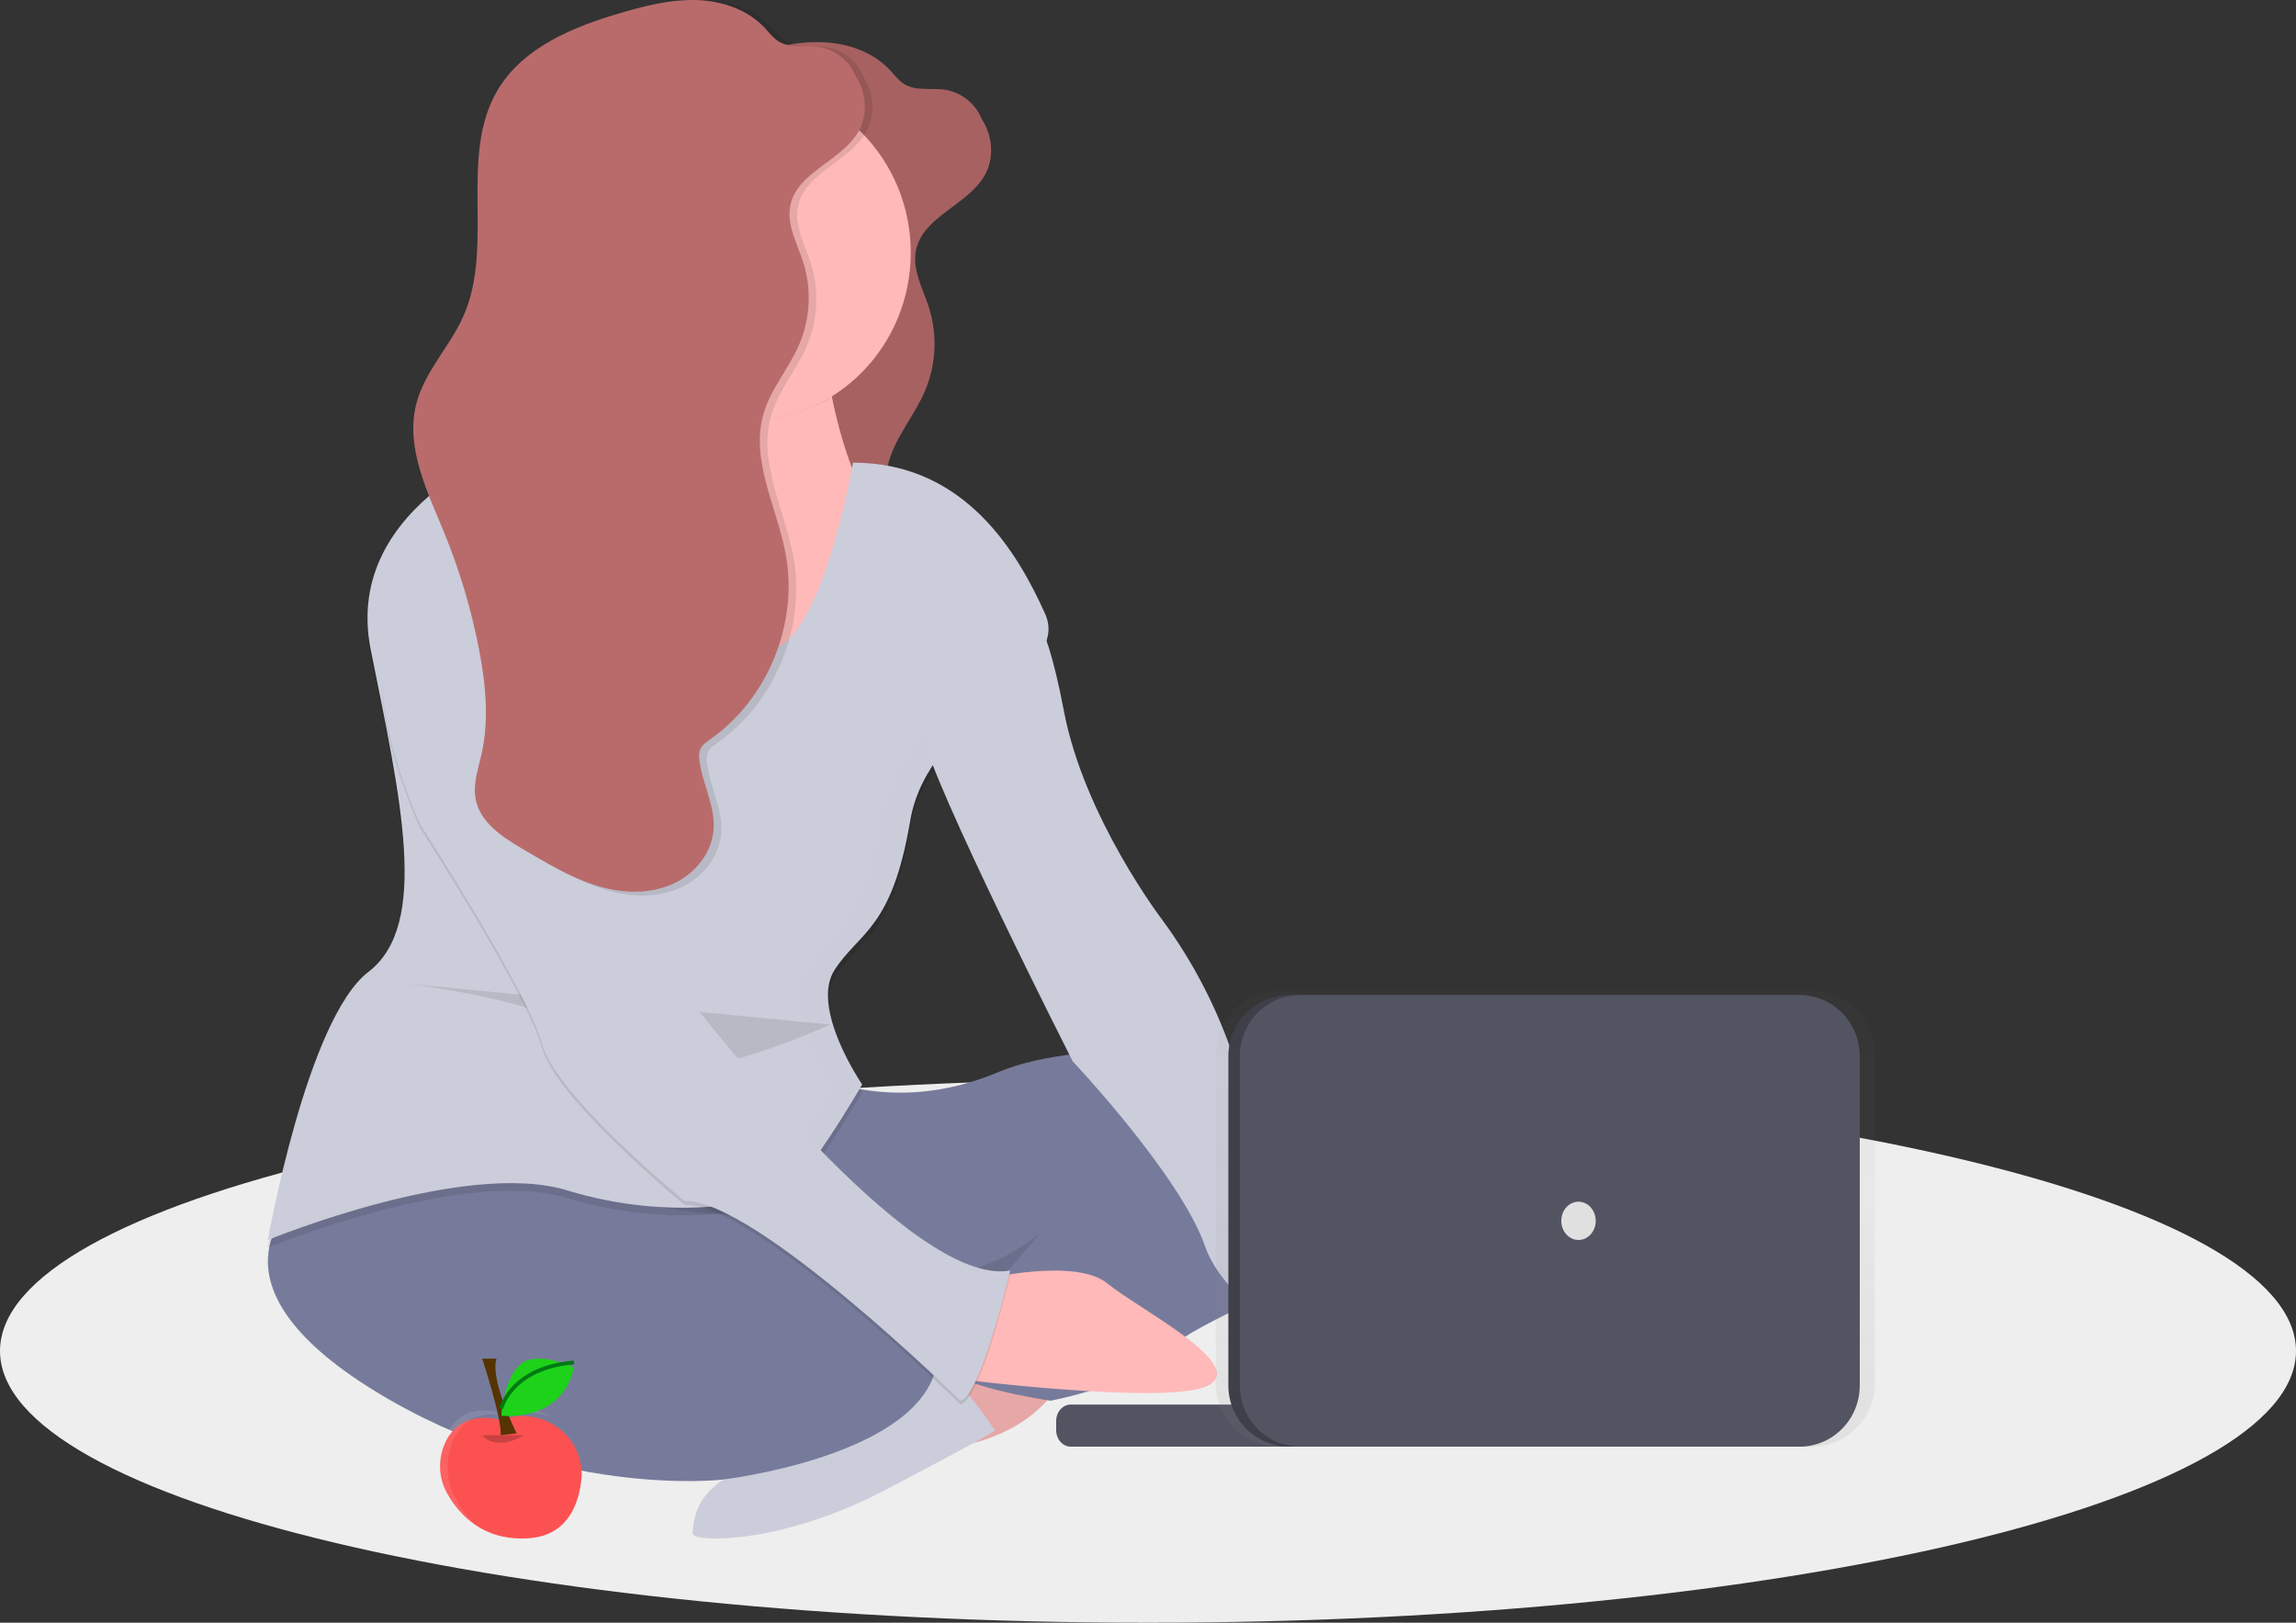 <svg width="600" height="424" viewBox="0 0 600 424" fill="none" xmlns="http://www.w3.org/2000/svg">
<rect x="0" y="0" width="600" height="424" fill="#333333" stroke="none"/>
<path d="M300 424C465.685 424 600 392.212 600 353C600 313.788 465.685 282 300 282C134.315 282 0 313.788 0 353C0 392.212 134.315 424 300 424Z" fill="#EEEEEE"/>
<path d="M356.66 325.191C356.66 325.191 380.929 323.269 387.914 331.606C394.899 339.944 419.836 359.059 409.543 363.316C399.251 367.573 344 350.574 344 350.574L356.66 325.191Z" fill="#FFB9B9"/>
<path d="M257.51 35.081C257.304 32.269 256.18 29.605 254.315 27.505C252.45 25.406 249.949 23.989 247.202 23.477C243.511 22.882 239.389 23.936 236.217 21.929C234.784 21.018 233.758 19.596 232.602 18.357C228.073 13.469 221.274 11.213 214.646 11.016C208.018 10.82 201.485 12.439 195.116 14.291C182.403 17.988 168.97 23.412 162.206 34.891C151.922 52.365 161.41 75.918 153.279 94.512C149.74 102.633 142.995 109.265 140.801 117.862C137.853 129.347 143.667 140.999 148.142 151.966C152.157 161.802 155.207 172.011 157.247 182.449C159.046 191.665 160.048 201.245 158.02 210.431C157.129 214.45 155.661 218.54 156.451 222.577C157.63 228.686 163.48 232.538 168.799 235.675L170.185 236.497C177.85 241.022 185.734 245.642 194.515 246.761C199.969 247.452 205.719 246.69 210.436 243.874C215.153 241.058 218.745 236.033 219.146 230.502C219.594 224.244 216.144 218.386 215.401 212.152C215.231 211.213 215.302 210.245 215.607 209.342C216.097 208.151 217.235 207.383 218.285 206.645C233.404 196 241.512 176.078 238.169 157.776C235.892 145.309 228.816 132.914 232.242 120.714C234.135 113.975 239.012 108.515 241.748 102.079C244.639 95.205 244.998 87.514 242.762 80.395C241.2 75.478 238.369 70.566 239.342 65.511C241.058 56.533 252.905 53.669 257.38 45.715C260.7 39.797 258.737 31.426 253.135 27.663" fill="#B96B6B"/>
<path opacity="0.1" d="M257.51 35.081C257.304 32.269 256.18 29.605 254.315 27.505C252.45 25.406 249.949 23.989 247.202 23.477C243.511 22.882 239.389 23.936 236.217 21.929C234.784 21.018 233.758 19.596 232.602 18.357C228.073 13.469 221.274 11.213 214.646 11.016C208.018 10.82 201.485 12.439 195.116 14.291C182.403 17.988 168.97 23.412 162.206 34.891C151.922 52.365 161.41 75.918 153.279 94.512C149.74 102.633 142.995 109.265 140.801 117.862C137.853 129.347 143.667 140.999 148.142 151.966C152.157 161.802 155.207 172.011 157.247 182.449C159.046 191.665 160.048 201.245 158.02 210.431C157.129 214.45 155.661 218.54 156.451 222.577C157.63 228.686 163.48 232.538 168.799 235.675L170.185 236.497C177.85 241.022 185.734 245.642 194.515 246.761C199.969 247.452 205.719 246.69 210.436 243.874C215.153 241.058 218.745 236.033 219.146 230.502C219.594 224.244 216.144 218.386 215.401 212.152C215.231 211.213 215.302 210.245 215.607 209.342C216.097 208.151 217.235 207.383 218.285 206.645C233.404 196 241.512 176.078 238.169 157.776C235.892 145.309 228.816 132.914 232.242 120.714C234.135 113.975 239.012 108.515 241.748 102.079C244.639 95.205 244.998 87.514 242.762 80.395C241.2 75.478 238.369 70.566 239.342 65.511C241.058 56.533 252.905 53.669 257.38 45.715C260.7 39.797 258.737 31.426 253.135 27.663" fill="black"/>
<path d="M282 344H154V276L225.442 303.2L282 276V344Z" fill="#777B9B"/>
<path opacity="0.1" d="M282 344H154V276L225.442 303.2L282 276V344Z" fill="black"/>
<path d="M266.264 351.125C266.264 351.125 243.564 356.872 241.235 367.402C238.907 377.933 254.623 376.977 254.623 376.977C254.623 376.977 276.742 372.187 279.652 353.037C282.562 333.886 266.264 351.125 266.264 351.125Z" fill="#FFB9B9"/>
<path opacity="0.1" d="M266.264 351.125C266.264 351.125 243.564 356.872 241.235 367.402C238.907 377.933 254.623 376.977 254.623 376.977C254.623 376.977 276.742 372.187 279.652 353.037C282.562 333.886 266.264 351.125 266.264 351.125Z" fill="black"/>
<path d="M203.221 382.028C203.221 382.028 181.298 383.414 181 400.712C180.958 403.031 203.836 403.704 230.994 389.503C258.152 375.302 260 373.806 260 373.806C260 373.806 249.506 357.361 242.113 355.123C234.72 352.884 203.221 382.028 203.221 382.028Z" fill="#CBCDDA"/>
<path d="M76.69 314.948C76.69 314.948 51.806 335.179 98.019 363.503C144.232 391.827 188.667 386.625 188.667 386.625C188.667 386.625 236.871 381.058 244.17 358.983C251.469 336.908 208.219 318.416 208.219 318.416C208.219 318.416 160.821 318.416 139.492 305.122C118.163 291.827 76.69 314.948 76.69 314.948Z" fill="#777B9B"/>
<path d="M211.063 280.09C211.063 280.09 232.215 292.277 261.005 280.09C283.156 270.711 331.747 274.391 352.975 276.608C362.928 277.635 371.454 284.408 374.174 293.92C376.395 301.679 374.762 311.214 361.471 320.152C332.093 339.884 311.529 345.687 303.891 353.812C296.253 361.937 274.513 366 274.513 366C274.513 366 246.898 361.937 246.898 356.134C246.898 350.33 272.163 321.893 272.163 321.893C272.163 321.893 235.147 355.554 196.956 310.286C158.765 265.018 211.063 280.09 211.063 280.09Z" fill="#777B9B"/>
<path d="M201.25 195L126 143.768C126 143.768 162.096 119.441 165.195 97.7C165.899 93.461 165.025 89.113 162.736 85.469C147.923 61.914 214.878 85.469 214.878 85.469C215.311 91.603 216.152 97.701 217.397 103.724C220.306 118.063 226.444 137.161 239.172 146.712C261.095 163.201 201.25 195 201.25 195Z" fill="#FFB9B9"/>
<path opacity="0.1" d="M217 104.021C208.784 108.807 199.242 110.802 189.8 109.708C180.358 108.614 171.523 104.491 164.615 97.954C165.321 93.668 164.444 89.271 162.147 85.586C147.282 61.768 214.473 85.586 214.473 85.586C214.908 91.78 215.752 97.939 217 104.021V104.021Z" fill="black"/>
<path d="M195 110C218.748 110 238 90.3 238 66C238 41.7 218.748 22 195 22C171.252 22 152 41.7 152 66C152 90.3 171.252 110 195 110Z" fill="#FFB9B9"/>
<path opacity="0.1" d="M222.919 122.887C222.919 122.887 213.959 174.696 199.025 171.752C184.092 168.808 137.499 117 137.499 117C137.499 117 89.115 132.896 96.88 171.752C104.646 210.608 112.411 243.577 96.283 255.941C80.155 268.304 70 326 70 326C70 326 121.371 304.806 148.251 313.048C175.132 321.29 202.609 317.169 209.18 309.516C215.751 301.862 225.308 285.377 225.308 285.377C225.308 285.377 211.569 265.361 218.14 255.352C224.711 245.344 233.074 244.755 237.852 216.496C242.631 188.237 280.263 178.228 273.095 162.332C265.927 146.437 252.188 122.887 222.919 122.887Z" fill="black"/>
<path d="M222.919 120.887C222.919 120.887 213.959 172.696 199.025 169.752C184.092 166.808 137.499 115 137.499 115C137.499 115 89.115 130.896 96.88 169.752C104.646 208.608 112.411 241.577 96.283 253.941C80.155 266.304 70 324 70 324C70 324 121.371 302.806 148.251 311.048C175.132 319.29 202.609 315.169 209.18 307.516C215.751 299.862 225.308 283.377 225.308 283.377C225.308 283.377 211.569 263.361 218.14 253.352C224.711 243.344 233.074 242.755 237.852 214.496C242.631 186.237 280.263 176.228 273.095 160.332C265.927 144.437 252.188 120.887 222.919 120.887Z" fill="#CBCDDA"/>
<path d="M257.308 334.205C257.308 334.205 281.043 328.56 289.351 335.334C297.658 342.108 325.548 356.221 316.054 361.866C306.559 367.511 249 360.172 249 360.172L257.308 334.205Z" fill="#FFB9B9"/>
<g opacity="0.05">
<path opacity="0.05" d="M192.426 170.043C193.806 170.303 195.233 170.095 196.481 169.452C180.084 163.125 137.532 115.149 137.532 115.149C137.532 115.149 135.856 115.709 133.176 116.872C141.31 125.909 179.281 167.416 192.426 170.043Z" fill="black"/>
<path opacity="0.05" d="M265.618 160.599C281.898 154.336 235.515 186.57 230.793 214.902C226.071 243.235 217.807 243.825 211.314 253.86C204.822 263.894 218.398 283.963 218.398 283.963C218.398 283.963 208.953 300.49 202.461 308.163C198.742 312.561 188.241 315.784 174.96 316.191C190.98 316.698 204.107 313.186 208.363 308.163C214.856 300.49 224.3 283.963 224.3 283.963C224.3 283.963 210.724 263.894 217.217 253.86C223.71 243.825 231.973 243.235 236.696 214.902C241.418 186.57 261.782 162.074 265.618 160.599Z" fill="black"/>
<path opacity="0.05" d="M71.287 322.229C70.986 323.805 70.833 324.696 70.833 324.696C70.833 324.696 103.84 310.879 130.555 309.863C109.938 309.007 83.293 317.779 71.287 322.229Z" fill="black"/>
</g>
<path d="M267.439 157C267.439 157 272.711 157.596 277.983 185.591C283.255 213.587 303.757 240.392 303.757 240.392C311.861 251.416 318.188 263.681 322.502 276.726C329.531 298.17 360.87 326.463 372 327.655C372 327.655 350.619 349.396 352.962 355.353C355.305 361.309 350.619 355.353 350.619 355.353C350.619 355.353 321.33 344.035 314.887 325.57C308.443 307.105 280.326 277.322 280.326 277.322C280.326 277.322 242.836 203.461 241.079 191.548C239.322 179.635 267.439 157 267.439 157Z" fill="#CBCDDA"/>
<path opacity="0.1" d="M106 257C106 257 151.043 262.054 160.988 275.531C170.933 289.009 217 267.703 217 267.703" fill="black"/>
<path opacity="0.1" d="M149.322 176.965C149.322 176.965 168.829 247.935 175.923 256.733C183.016 265.531 237.991 337.674 264 332.981C264 332.981 256.315 365.827 250.995 367C250.995 367 197.203 314.212 178.878 314.799C178.878 314.799 145.184 287.232 141.637 273.742C138.091 260.252 109.717 216.262 109.717 216.262C109.717 216.262 95.53 185.176 101.441 171.686C107.352 158.196 138.682 164.061 149.322 176.965Z" fill="black"/>
<path d="M149.322 175.965C149.322 175.965 168.829 246.935 175.923 255.733C183.016 264.531 237.991 336.674 264 331.981C264 331.981 256.315 364.827 250.995 366C250.995 366 197.203 313.212 178.878 313.799C178.878 313.799 145.184 286.232 141.637 272.742C138.091 259.252 109.717 215.262 109.717 215.262C109.717 215.262 95.53 184.176 101.441 170.686C107.352 157.196 138.682 163.061 149.322 175.965Z" fill="#CBCDDA"/>
<path opacity="0.1" d="M226.523 23.877C226.318 21.089 225.204 18.447 223.355 16.366C221.505 14.284 219.025 12.879 216.302 12.372C212.641 11.781 208.554 12.826 205.408 10.837C203.987 9.934 202.97 8.523 201.824 7.295C197.333 2.448 190.591 0.211 184.019 0.016C177.447 -0.179 170.968 1.427 164.653 3.263C152.046 6.929 138.726 12.307 132.02 23.688C121.822 41.014 131.23 64.368 123.167 82.804C119.659 90.856 112.969 97.432 110.794 105.957C107.871 117.344 113.636 128.897 118.074 139.771C122.055 149.524 125.079 159.647 127.102 169.996C128.886 179.134 129.88 188.633 127.868 197.741C126.985 201.726 125.529 205.782 126.313 209.784C127.482 215.841 133.283 219.66 138.557 222.771L139.931 223.586C147.532 228.073 155.35 232.653 164.057 233.763C169.465 234.448 175.166 233.692 179.844 230.9C184.522 228.108 188.083 223.126 188.48 217.641C188.925 211.437 185.504 205.628 184.767 199.447C184.598 198.516 184.669 197.557 184.972 196.661C185.457 195.48 186.586 194.719 187.627 193.987C202.619 183.432 210.659 163.679 207.344 145.533C205.087 133.171 198.07 120.88 201.467 108.784C203.344 102.102 208.18 96.689 210.893 90.307C213.759 83.492 214.116 75.865 211.899 68.807C210.349 63.931 207.542 59.061 208.507 54.049C210.209 45.147 221.956 42.307 226.394 34.42C229.686 28.553 227.739 20.253 222.184 16.522" fill="black"/>
<path d="M224.523 23.775C224.318 20.998 223.204 18.368 221.355 16.296C219.505 14.223 217.025 12.824 214.302 12.319C210.641 11.731 206.554 12.771 203.408 10.79C201.987 9.891 200.97 8.486 199.824 7.264C195.333 2.438 188.591 0.21 182.019 0.016C175.447 -0.178 168.968 1.421 162.653 3.249C150.046 6.899 136.726 12.254 130.02 23.587C119.822 40.839 129.23 64.093 121.167 82.45C117.659 90.468 110.969 97.016 108.794 105.504C105.871 116.843 111.636 128.346 116.074 139.174C120.055 148.885 123.079 158.965 125.102 169.269C126.886 178.369 127.88 187.826 125.868 196.896C124.985 200.864 123.529 204.902 124.313 208.888C125.482 214.918 131.283 218.722 136.557 221.819L137.931 222.63C145.532 227.098 153.35 231.659 162.057 232.764C167.465 233.446 173.166 232.694 177.844 229.913C182.522 227.133 186.083 222.172 186.48 216.711C186.925 210.533 183.504 204.749 182.767 198.595C182.598 197.668 182.669 196.713 182.972 195.821C183.457 194.645 184.586 193.887 185.627 193.158C200.619 182.648 208.659 162.98 205.344 144.911C203.087 132.602 196.07 120.364 199.467 108.32C201.344 101.666 206.18 96.275 208.893 89.921C211.759 83.135 212.116 75.541 209.899 68.513C208.349 63.658 205.542 58.809 206.507 53.818C208.209 44.954 219.956 42.127 224.394 34.273C227.686 28.431 225.739 20.166 220.184 16.451" fill="#B96B6B"/>
<path d="M341.181 367H279.819C277.71 367 276 368.93 276 371.31V373.69C276 376.07 277.71 378 279.819 378H341.181C343.29 378 345 376.07 345 373.69V371.31C345 368.93 343.29 367 341.181 367Z" fill="#535461"/>
<g opacity="0.7">
<path opacity="0.7" d="M473.307 258.918H334.354C325.154 258.918 317.697 266.376 317.697 275.575V361.375C317.697 370.575 325.154 378.032 334.354 378.032H473.307C482.506 378.032 489.964 370.575 489.964 361.375V275.575C489.964 266.376 482.506 258.918 473.307 258.918Z" fill="url(#paint0_linear)"/>
</g>
<path d="M469.079 260H336.921C328.128 260 321 267.159 321 275.99V362.01C321 370.841 328.128 378 336.921 378H469.079C477.872 378 485 370.841 485 362.01V275.99C485 267.159 477.872 260 469.079 260Z" fill="#3E3F49"/>
<path d="M470.273 260H339.727C331.041 260 324 267.159 324 275.99V362.01C324 370.841 331.041 378 339.727 378H470.273C478.959 378 486 370.841 486 362.01V275.99C486 267.159 478.959 260 470.273 260Z" fill="#535461"/>
<path d="M412.5 324C414.985 324 417 321.761 417 319C417 316.239 414.985 314 412.5 314C410.015 314 408 316.239 408 319C408 321.761 410.015 324 412.5 324Z" fill="#E0E0E0"/>
<path d="M130.768 371.055C130.768 371.055 121.321 367.917 116.775 376.078C115.576 378.291 114.966 380.765 115.001 383.27C115.037 385.776 115.717 388.232 116.978 390.411C119.952 395.702 126.116 402.574 137.8 401.962C147.688 401.443 150.978 394.046 151.871 387.162C152.213 384.581 151.873 381.957 150.885 379.542C149.897 377.126 148.293 375 146.226 373.367C144.16 371.733 141.7 370.648 139.083 370.213C136.466 369.779 133.779 370.011 131.28 370.886L130.768 371.055Z" fill="#FC5151"/>
<path opacity="0.1" d="M118.919 391.279C117.672 388.909 117.001 386.237 116.966 383.512C116.931 380.786 117.534 378.096 118.719 375.689C123.212 366.806 132.55 370.226 132.55 370.226L133.027 370.042C136.587 368.652 140.501 368.747 144 370.308C142.069 369.068 139.907 368.305 137.67 368.074C135.433 367.844 133.176 368.152 131.063 368.976L130.586 369.16C130.586 369.16 121.248 365.746 116.755 374.623C115.57 377.03 114.966 379.72 115.001 382.446C115.036 385.171 115.708 387.843 116.955 390.213C118.901 394.02 122.2 398.532 127.54 401C123.896 398.672 120.914 395.31 118.919 391.279Z" fill="white"/>
<path opacity="0.2" d="M126 375C126 375 129.211 379.5 137 375Z" fill="black"/>
<path d="M126 355C126 355 131.264 370.853 130.826 375L135 374.513C135 374.513 127.977 360.592 129.736 355H126Z" fill="#6A4102"/>
<path opacity="0.2" d="M126 355C126 355 131.264 370.853 130.826 375L135 374.513C135 374.513 127.977 360.592 129.736 355H126Z" fill="black"/>
<path d="M150 357.286C150 357.286 140.329 352.721 135.994 356.493C131.658 360.266 131 369.908 131 369.908C131 369.908 146.779 371.909 150 357.286Z" fill="#04CD00"/>
<path opacity="0.1" d="M150 357.286C150 357.286 140.329 352.721 135.994 356.493C131.658 360.266 131 369.908 131 369.908C131 369.908 146.779 371.909 150 357.286Z" fill="white"/>
<path d="M131 368C131 368 133.54 357.358 150 356" stroke="#007913" stroke-miterlimit="10"/>
<defs>
<linearGradient id="paint0_linear" x1="403.833" y1="378.026" x2="403.833" y2="258.918" gradientUnits="userSpaceOnUse">
<stop stop-color="#808080" stop-opacity="0.25"/>
<stop offset="0.54" stop-color="#808080" stop-opacity="0.12"/>
<stop offset="1" stop-color="#808080" stop-opacity="0.1"/>
</linearGradient>
</defs>
</svg>
